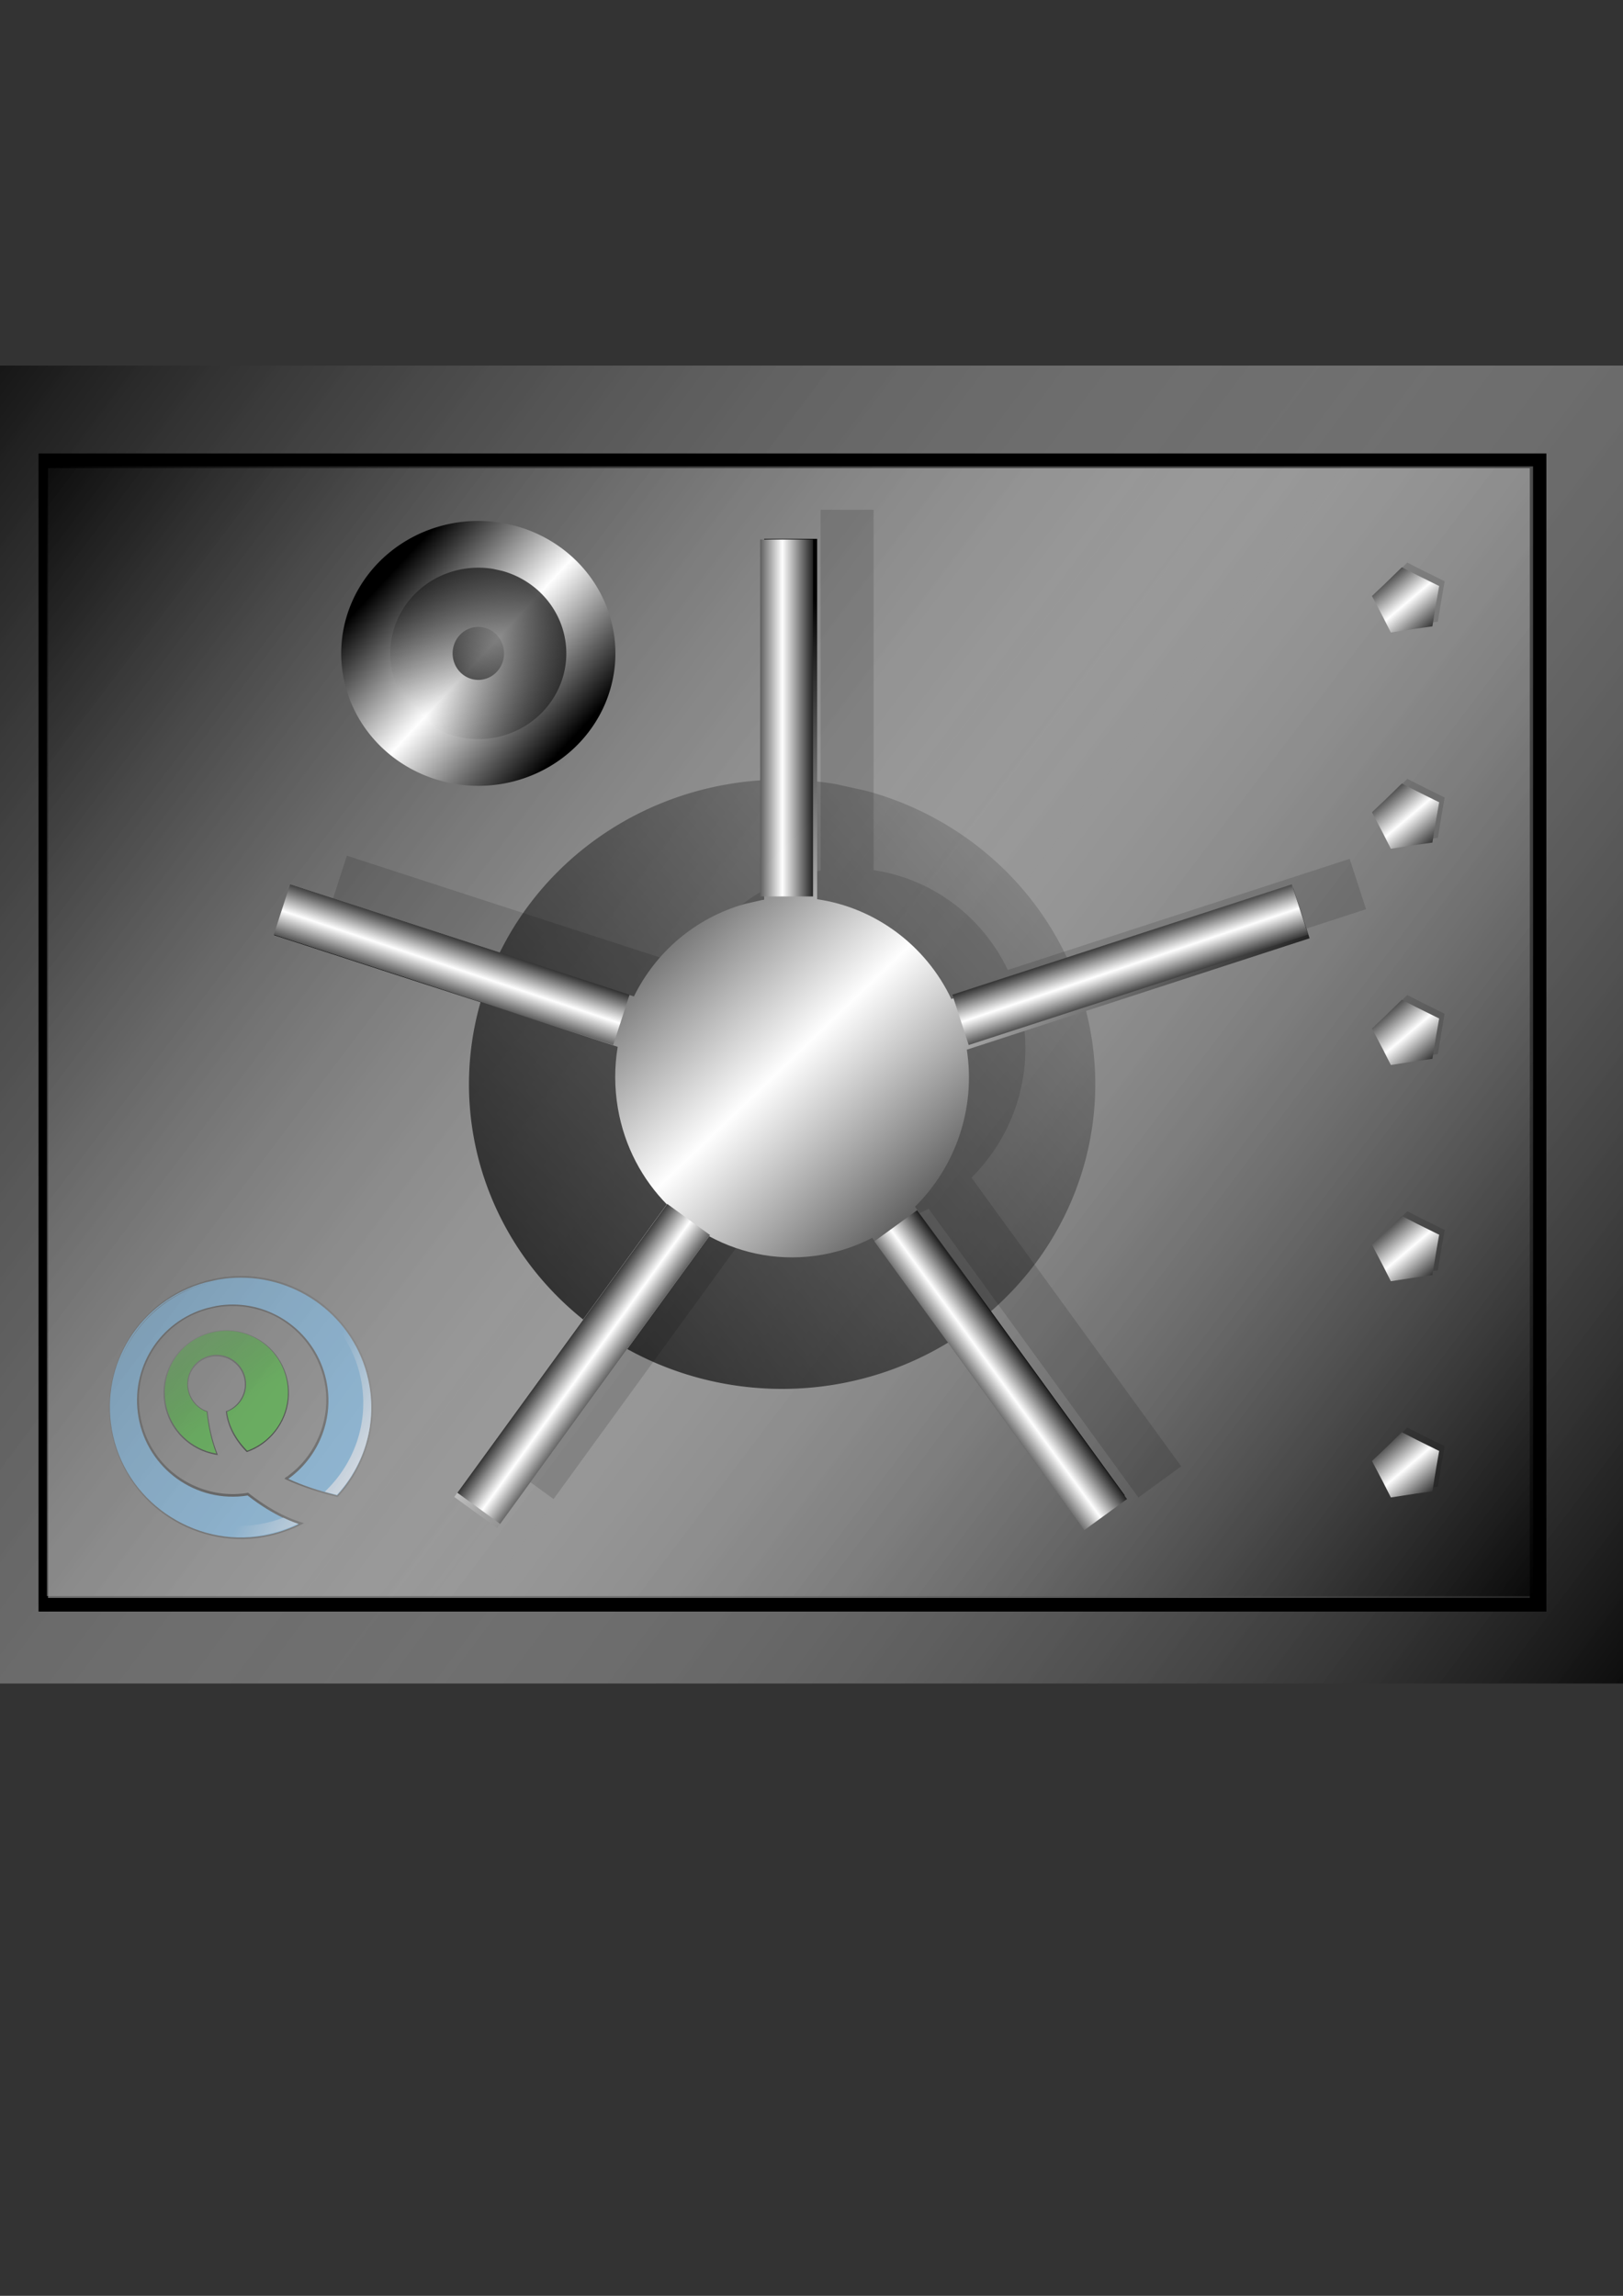 <?xml version="1.0" encoding="UTF-8" standalone="no"?>
<!-- Created with Inkscape (http://www.inkscape.org/) -->
<svg
   xmlns:dc="http://purl.org/dc/elements/1.1/"
   xmlns:cc="http://web.resource.org/cc/"
   xmlns:rdf="http://www.w3.org/1999/02/22-rdf-syntax-ns#"
   xmlns:svg="http://www.w3.org/2000/svg"
   xmlns="http://www.w3.org/2000/svg"
   xmlns:xlink="http://www.w3.org/1999/xlink"
   xmlns:sodipodi="http://sodipodi.sourceforge.net/DTD/sodipodi-0.dtd"
   xmlns:inkscape="http://www.inkscape.org/namespaces/inkscape"
   width="744.094"
   height="1052.362"
   id="svg2"
   sodipodi:version="0.32"
   inkscape:version="0.44.1"
   sodipodi:docbase="/home/wikiring/projects/TWiki/SafeWikiPlugin/pub/TWiki/SafeWikiPlugin"
   sodipodi:docname="safewiki.svg"
   inkscape:export-filename="/home/wikiring/projects/TWiki/SafeWikiPlugin/pub/TWiki/SafeWikiPlugin/safewiki.png"
   inkscape:export-xdpi="22.942513"
   inkscape:export-ydpi="22.942513">
  <rect width="100%" height="100%" fill="#333333" stroke="none"/>
  <defs
     id="defs4">
    <linearGradient
       id="linearGradient3876">
      <stop
         id="stop3878"
         offset="0"
         style="stop-color:#639bc4;stop-opacity:1;" />
      <stop
         style="stop-color:#ebe3e3;stop-opacity:0.824;"
         offset="1"
         id="stop3880" />
    </linearGradient>
    <linearGradient
       inkscape:collect="always"
       xlink:href="#linearGradient3876"
       id="linearGradient2974"
       x1="429.78"
       y1="531.168"
       x2="592.522"
       y2="620.061"
       gradientUnits="userSpaceOnUse" />
    <linearGradient
       inkscape:collect="always"
       xlink:href="#linearGradient5802"
       id="linearGradient2898"
       gradientUnits="userSpaceOnUse"
       gradientTransform="translate(27.478,10.49)"
       x1="352.794"
       y1="377.71"
       x2="96.019"
       y2="8.203" />
    <linearGradient
       inkscape:collect="always"
       xlink:href="#linearGradient5883"
       id="linearGradient3884"
       x1="433.758"
       y1="481.232"
       x2="246.422"
       y2="236.773"
       gradientUnits="userSpaceOnUse" />
    <radialGradient
       inkscape:collect="always"
       xlink:href="#linearGradient5883"
       id="radialGradient2905"
       gradientUnits="userSpaceOnUse"
       gradientTransform="matrix(1.156,-1.940868e-2,2.520715e-2,1.501,-62.033,-193.787)"
       cx="374.184"
       cy="406.707"
       fx="374.184"
       fy="406.707"
       r="256.394" />
    <linearGradient
       id="linearGradient2842">
      <stop
         style="stop-color:black;stop-opacity:1;"
         offset="0"
         id="stop2844" />
      <stop
         id="stop2846"
         offset="0.5"
         style="stop-color:white;stop-opacity:0.996;" />
      <stop
         id="stop2848"
         offset="1"
         style="stop-color:black;stop-opacity:0.996;" />
    </linearGradient>
    <linearGradient
       id="linearGradient6027">
      <stop
         style="stop-color:black;stop-opacity:0.667;"
         offset="0"
         id="stop6029" />
      <stop
         id="stop6031"
         offset="0.5"
         style="stop-color:white;stop-opacity:0.293;" />
      <stop
         id="stop6033"
         offset="1"
         style="stop-color:black;stop-opacity:0.737;" />
    </linearGradient>
    <linearGradient
       id="linearGradient5945">
      <stop
         style="stop-color:black;stop-opacity:0.152;"
         offset="0"
         id="stop5947" />
      <stop
         id="stop5951"
         offset="1"
         style="stop-color:black;stop-opacity:0.996;" />
    </linearGradient>
    <linearGradient
       id="linearGradient5783">
      <stop
         style="stop-color:#639bc4;stop-opacity:1;"
         offset="0"
         id="stop5785" />
      <stop
         style="stop-color:#639bc4;stop-opacity:0.646;"
         offset="1"
         id="stop5787" />
    </linearGradient>
    <linearGradient
       inkscape:collect="always"
       xlink:href="#linearGradient5783"
       id="linearGradient5810"
       gradientUnits="userSpaceOnUse"
       x1="437.233"
       y1="485.096"
       x2="89.415"
       y2="90.165"
       gradientTransform="translate(-1.093,1.919)" />
    <radialGradient
       inkscape:collect="always"
       xlink:href="#linearGradient5883"
       id="radialGradient5895"
       cx="366.455"
       cy="400.984"
       fx="366.455"
       fy="400.984"
       r="256.394"
       gradientTransform="matrix(1.161,3.172785e-3,-3.720998e-3,1.362,-57.683,-146.421)"
       gradientUnits="userSpaceOnUse" />
    <linearGradient
       inkscape:collect="always"
       id="linearGradient5802">
      <stop
         style="stop-color:#319923;stop-opacity:1;"
         offset="0"
         id="stop5804" />
      <stop
         style="stop-color:#319923;stop-opacity:0;"
         offset="1"
         id="stop5806" />
    </linearGradient>
    <linearGradient
       inkscape:collect="always"
       xlink:href="#linearGradient5802"
       id="linearGradient5808"
       x1="352.794"
       y1="377.71"
       x2="53.593"
       y2="86.995"
       gradientUnits="userSpaceOnUse"
       gradientTransform="translate(27.478,10.49)" />
    <linearGradient
       inkscape:collect="always"
       id="linearGradient5883">
      <stop
         style="stop-color:black;stop-opacity:1;"
         offset="0"
         id="stop5885" />
      <stop
         style="stop-color:black;stop-opacity:0;"
         offset="1"
         id="stop5887" />
    </linearGradient>
    <radialGradient
       inkscape:collect="always"
       xlink:href="#linearGradient5883"
       id="radialGradient5897"
       cx="352.058"
       cy="376.843"
       fx="352.058"
       fy="376.843"
       r="122.76"
       gradientTransform="matrix(1.489,-2.327412e-2,2.434063e-2,1.557,-185.354,-197.754)"
       gradientUnits="userSpaceOnUse" />
    <linearGradient
       id="linearGradient5698">
      <stop
         id="stop5700"
         offset="0"
         style="stop-color:black;stop-opacity:0.667;" />
      <stop
         id="stop5702"
         offset="1"
         style="stop-color:black;stop-opacity:1" />
    </linearGradient>
    <linearGradient
       id="linearGradient2979">
      <stop
         id="stop2987"
         offset="0"
         style="stop-color:black;stop-opacity:1;" />
      <stop
         style="stop-color:white;stop-opacity:0.996;"
         offset="0.5"
         id="stop5704" />
      <stop
         style="stop-color:black;stop-opacity:0.996;"
         offset="1"
         id="stop3888" />
    </linearGradient>
    <linearGradient
       id="linearGradient2910">
      <stop
         style="stop-color:black;stop-opacity:0.667;"
         offset="0"
         id="stop2912" />
      <stop
         style="stop-color:black;stop-opacity:0;"
         offset="1"
         id="stop2914" />
    </linearGradient>
    <linearGradient
       inkscape:collect="always"
       xlink:href="#linearGradient2979"
       id="linearGradient2985"
       x1="461.244"
       y1="590.452"
       x2="260.224"
       y2="381.261"
       gradientUnits="userSpaceOnUse"
       gradientTransform="translate(1.786,0)" />
    <linearGradient
       inkscape:collect="always"
       xlink:href="#linearGradient2910"
       id="linearGradient3886"
       x1="242.859"
       y1="319.507"
       x2="219.281"
       y2="295.218"
       gradientUnits="userSpaceOnUse" />
    <linearGradient
       inkscape:collect="always"
       xlink:href="#linearGradient2910"
       id="linearGradient3896"
       x1="210.974"
       y1="285.07"
       x2="265.445"
       y2="336.379"
       gradientUnits="userSpaceOnUse" />
    <linearGradient
       inkscape:collect="always"
       xlink:href="#linearGradient2979"
       id="linearGradient3904"
       x1="266.898"
       y1="267.366"
       x2="184.587"
       y2="343.91"
       gradientUnits="userSpaceOnUse" />
    <linearGradient
       inkscape:collect="always"
       xlink:href="#linearGradient6027"
       id="linearGradient5688"
       x1="702.857"
       y1="213.791"
       x2="21.429"
       y2="731.648"
       gradientUnits="userSpaceOnUse"
       gradientTransform="translate(-724.286,0)" />
    <linearGradient
       inkscape:collect="always"
       xlink:href="#linearGradient2910"
       id="linearGradient5696"
       x1="468.711"
       y1="584.662"
       x2="203.041"
       y2="345.255"
       gradientUnits="userSpaceOnUse" />
    <linearGradient
       inkscape:collect="always"
       xlink:href="#linearGradient2979"
       id="linearGradient5999"
       gradientUnits="userSpaceOnUse"
       x1="109.939"
       y1="477.096"
       x2="52.361"
       y2="543.245" />
    <linearGradient
       inkscape:collect="always"
       xlink:href="#linearGradient2979"
       id="linearGradient6007"
       gradientUnits="userSpaceOnUse"
       x1="109.939"
       y1="477.096"
       x2="52.361"
       y2="543.245" />
    <linearGradient
       inkscape:collect="always"
       xlink:href="#linearGradient2979"
       id="linearGradient6015"
       gradientUnits="userSpaceOnUse"
       x1="109.939"
       y1="477.096"
       x2="52.361"
       y2="543.245" />
    <linearGradient
       inkscape:collect="always"
       xlink:href="#linearGradient2979"
       id="linearGradient6023"
       gradientUnits="userSpaceOnUse"
       x1="109.939"
       y1="477.096"
       x2="52.361"
       y2="543.245" />
    <linearGradient
       inkscape:collect="always"
       xlink:href="#linearGradient2979"
       id="linearGradient6025"
       gradientUnits="userSpaceOnUse"
       x1="109.939"
       y1="477.096"
       x2="52.361"
       y2="543.245" />
    <linearGradient
       inkscape:collect="always"
       xlink:href="#linearGradient2842"
       id="linearGradient2840"
       x1="342.442"
       y1="329.093"
       x2="374.889"
       y2="329.093"
       gradientUnits="userSpaceOnUse" />
    <linearGradient
       inkscape:collect="always"
       xlink:href="#linearGradient2842"
       id="linearGradient2852"
       gradientUnits="userSpaceOnUse"
       x1="342.442"
       y1="329.093"
       x2="376.584"
       y2="329.348"
       gradientTransform="translate(-717.219,4.51)" />
    <linearGradient
       inkscape:collect="always"
       xlink:href="#linearGradient2979"
       id="linearGradient2856"
       gradientUnits="userSpaceOnUse"
       gradientTransform="translate(-944.596,-677.439)"
       x1="376.593"
       y1="329.316"
       x2="341.731"
       y2="329.455" />
    <linearGradient
       inkscape:collect="always"
       xlink:href="#linearGradient2842"
       id="linearGradient2860"
       gradientUnits="userSpaceOnUse"
       gradientTransform="translate(-362.46,-1106.799)"
       x1="346.433"
       y1="328.461"
       x2="380.308"
       y2="328.407" />
    <linearGradient
       inkscape:collect="always"
       xlink:href="#linearGradient2842"
       id="linearGradient2864"
       gradientUnits="userSpaceOnUse"
       gradientTransform="translate(220.096,-685.282)"
       x1="344.471"
       y1="328.626"
       x2="377.145"
       y2="328.269" />
    <linearGradient
       inkscape:collect="always"
       xlink:href="#linearGradient6027"
       id="linearGradient1969"
       gradientUnits="userSpaceOnUse"
       gradientTransform="translate(-410.714,-197.5)"
       x1="702.857"
       y1="213.791"
       x2="21.429"
       y2="731.648" />
    <linearGradient
       inkscape:collect="always"
       xlink:href="#linearGradient6027"
       id="linearGradient1973"
       gradientUnits="userSpaceOnUse"
       gradientTransform="matrix(-1,0,0,1,410.714,-197.5)"
       x1="702.857"
       y1="213.791"
       x2="21.429"
       y2="731.648" />
    <linearGradient
       inkscape:collect="always"
       xlink:href="#linearGradient6027"
       id="linearGradient1977"
       gradientUnits="userSpaceOnUse"
       gradientTransform="matrix(-1,0,0,1,410.714,-197.5)"
       x1="702.857"
       y1="213.791"
       x2="21.429"
       y2="731.648" />
    <linearGradient
       inkscape:collect="always"
       xlink:href="#linearGradient6027"
       id="linearGradient1981"
       gradientUnits="userSpaceOnUse"
       gradientTransform="matrix(-1.13,0,0,1.14,772.088,-69.327)"
       x1="702.857"
       y1="213.791"
       x2="21.429"
       y2="731.648" />
    <linearGradient
       inkscape:collect="always"
       xlink:href="#linearGradient6027"
       id="linearGradient1985"
       gradientUnits="userSpaceOnUse"
       gradientTransform="matrix(-1.076,0,0,1.094,746.899,-44.963)"
       x1="702.857"
       y1="213.791"
       x2="21.429"
       y2="731.648" />
    <linearGradient
       inkscape:collect="always"
       xlink:href="#linearGradient6027"
       id="linearGradient2890"
       gradientUnits="userSpaceOnUse"
       gradientTransform="translate(-722.767,0.825)"
       x1="702.857"
       y1="213.791"
       x2="21.429"
       y2="731.648" />
  </defs>
  <sodipodi:namedview
     id="base"
     pagecolor="#ffffff"
     bordercolor="#666666"
     borderopacity="1.0"
     gridtolerance="10000"
     guidetolerance="10"
     objecttolerance="10"
     inkscape:pageopacity="0.0"
     inkscape:pageshadow="2"
     inkscape:zoom="0.175"
     inkscape:cx="316.78183"
     inkscape:cy="600.88138"
     inkscape:document-units="px"
     inkscape:current-layer="layer1"
     inkscape:window-width="1270"
     inkscape:window-height="942"
     inkscape:window-x="0"
     inkscape:window-y="27" />
  <g
     inkscape:label="Layer 1"
     inkscape:groupmode="layer"
     id="layer1">
    <path
       style="opacity:1;fill:url(#linearGradient1981);fill-opacity:1;fill-rule:evenodd;stroke:none;stroke-width:0;stroke-linecap:round;stroke-linejoin:miter;stroke-miterlimit:4;stroke-dasharray:none;stroke-opacity:1"
       d="M -29.023,169.848 C -29.023,370.461 -29.023,571.074 -29.023,771.686 C 232.201,771.686 493.424,771.686 754.647,771.686 C 754.647,570.313 754.647,368.941 754.647,167.568 C 493.424,167.568 232.201,167.568 -29.023,167.568 L -29.023,168.708 L -29.023,169.848 z "
       id="rect1967" />
    <path
       style="opacity:1;fill:black;fill-opacity:1;fill-rule:evenodd;stroke:none;stroke-width:0;stroke-linecap:round;stroke-linejoin:miter;stroke-miterlimit:4;stroke-dasharray:none;stroke-opacity:1"
       d="M 17.674,207.875 L 17.674,208.875 L 17.674,209.875 C 17.674,386.158 17.674,562.435 17.674,738.719 C 248.106,738.719 478.537,738.719 708.969,738.719 C 708.969,561.767 708.969,384.826 708.969,207.875 C 478.537,207.875 248.106,207.875 17.674,207.875 z M 22.036,214.625 L 701.367,214.625 L 701.367,732.469 L 22.036,732.469 L 22.036,214.625 z "
       id="rect2878" />
    <g
       id="g3886"
       transform="matrix(0.234,0,0,0.234,19.29,554.357)">
      <path
         id="path3901"
         d="M 387.812,130.469 C 316.647,131.209 246.126,161.79 198.562,214.781 C 148.029,269.211 123.687,346.653 133.818,420.335 C 142.288,489.686 180.291,554.531 236.812,595.375 C 292.82,636.763 365.977,654.408 434.751,641.779 C 462.203,636.999 488.748,627.605 513.375,614.688 C 472.94,603.045 436.402,580.746 403.531,555.094 C 337.56,566.95 266.774,538.417 226.906,484.656 C 186.967,432.167 178.059,357.853 205.625,297.875 C 227.103,249.154 271.007,210.645 322.531,196.406 C 374.916,181.089 433.955,190.671 478.425,222.452 C 525.971,255.592 556.158,311.998 556.828,370.062 C 558.014,428.308 530.04,486.193 483.4,520.835 C 481.502,523.349 472.56,526.379 476.154,528.35 C 508.962,543.93 543.891,554.692 579.094,563.562 C 634.912,504.463 660.025,417.62 643.368,337.693 C 627.826,257.045 570.855,186.044 495.839,153.119 C 462.096,137.928 424.93,130.062 387.812,130.469 z "
         style="fill:url(#radialGradient2905);fill-opacity:1;fill-rule:nonzero;stroke:none;stroke-width:0;stroke-linecap:round;stroke-linejoin:miter;stroke-miterlimit:4;stroke-dasharray:none;stroke-opacity:1" />
      <path
         id="path3903"
         d="M 356.277,236.852 C 314.365,238.27 274.279,262.24 253.902,298.765 C 230.272,339.305 233.311,393.647 261.277,431.44 C 280.66,458.391 311.39,476.709 344.433,481.232 C 333.311,453.998 327.085,424.899 324.277,395.638 C 298.617,387.725 281.935,359.476 287.152,333.289 C 291.251,307.125 316.455,286.813 342.964,287.797 C 370.213,287.871 394.747,310.281 397.027,337.371 C 400.168,362.301 383.735,387.629 359.933,395.514 C 363.133,426.143 379.574,453.965 401.058,475.437 C 445.253,460.52 478.504,418.584 482.862,372.156 C 487.941,326.511 465.108,279.485 425.899,255.578 C 405.267,242.531 380.78,235.962 356.277,236.852 z "
         style="fill:url(#linearGradient3884);fill-opacity:1;fill-rule:nonzero;stroke:none;stroke-width:0;stroke-linecap:round;stroke-linejoin:miter;stroke-miterlimit:4;stroke-dasharray:none;stroke-opacity:1" />
      <path
         id="path3905"
         d="M 358.969,237.844 C 352.783,237.96 346.532,238.586 340.25,239.688 L 328.469,242.375 C 268.407,259.267 231.384,318.153 242.125,379.781 C 251.202,431.859 292.271,470.302 341.531,478.406 C 330.919,451.354 325.246,422.404 322.688,396.625 C 303.895,389.85 289.151,373.474 285.469,352.406 C 280.352,323.137 297.985,295.179 326.594,287.156 L 332.219,285.875 C 335.15,285.363 338.082,285.061 340.969,285 C 368.874,284.406 393.828,304.259 398.781,332.594 C 403.617,360.256 387.775,386.777 362.406,396.312 C 365.61,422.734 378.444,448.833 401.875,472.844 C 456.144,453.347 490.231,396.97 479.969,338.094 C 469.749,279.461 418.979,238.065 361.625,237.844 C 360.745,237.84 359.852,237.827 358.969,237.844 z "
         style="fill:url(#linearGradient2898);fill-opacity:1;fill-rule:evenodd;stroke:none;stroke-width:0;stroke-linecap:round;stroke-linejoin:miter;stroke-miterlimit:4;stroke-dasharray:none;stroke-opacity:1" />
      <path
         id="path3907"
         d="M 391.562,135.656 C 376.726,135.599 361.686,136.864 346.562,139.5 L 321.688,145.125 C 195.169,180.504 117.217,303.865 139.844,432.938 C 164.014,570.818 295.857,663.165 434.125,639.062 C 458.586,634.799 481.604,627.176 502.812,616.75 C 499.259,615.682 455.591,602.029 402.719,560.531 C 301.918,576.497 206.514,508.324 188.875,407.031 C 172.193,311.231 229.656,219.665 322.938,193.406 L 341.281,189.219 C 352.431,187.262 363.53,186.364 374.469,186.406 C 463.544,186.751 542.379,251.074 558.25,342.219 C 571.079,415.892 539.291,487.12 482.438,527.906 C 509.196,540.17 540.581,550.966 576.875,559.844 C 577.301,559.948 577.705,560.077 578.094,560.219 C 629.294,504.192 654.905,425.982 640.812,345.594 C 619.286,222.794 512.376,136.121 391.562,135.656 z "
         style="fill:#639bc4;fill-opacity:1;fill-rule:evenodd;stroke:none;stroke-width:0;stroke-linecap:round;stroke-linejoin:miter;stroke-miterlimit:4;stroke-dasharray:none;stroke-opacity:1" />
      <path
         id="path2911"
         d="M 390.188,133.75 C 375.247,133.693 360.104,134.954 344.875,137.594 L 319.812,143.219 C 192.407,178.647 113.934,302.183 136.719,431.438 C 161.059,569.512 293.793,662.011 433.031,637.875 C 457.472,633.638 480.499,626.064 501.719,615.75 C 500.215,615.301 489.557,611.999 472.719,604 C 458.029,609.579 442.564,613.856 426.469,616.625 C 293.251,639.539 166.225,551.739 142.938,420.656 C 129.313,343.963 153.532,269.388 203.375,216.031 C 203.525,215.871 203.693,215.723 203.844,215.562 C 203.974,215.421 204.088,215.266 204.219,215.125 C 233.58,183.44 272.016,159.327 316.906,146.844 L 340.469,141.531 C 354.778,139.051 368.993,137.884 383.031,137.938 C 385.883,137.948 388.728,138.045 391.562,138.156 C 392.762,138.203 393.96,138.248 395.156,138.312 C 507.533,143.15 605.463,224.135 625.625,337.625 C 640.203,419.684 610.67,499.359 553.875,553.094 C 560.936,555.085 568.203,557.013 575.688,558.844 C 576.353,559.007 576.957,559.216 577.531,559.469 C 629.434,503.335 655.425,424.767 641.188,344 C 619.51,221.028 511.848,134.215 390.188,133.75 z "
         style="fill:url(#linearGradient2974);fill-opacity:1;fill-rule:nonzero;stroke:none;stroke-width:0;stroke-linecap:round;stroke-linejoin:miter;stroke-miterlimit:4;stroke-opacity:1" />
    </g>
    <rect
       style="opacity:1;fill:url(#linearGradient5688);fill-opacity:1;fill-rule:evenodd;stroke:none;stroke-width:0;stroke-linecap:round;stroke-linejoin:miter;stroke-miterlimit:4;stroke-dasharray:none;stroke-opacity:1"
       id="rect4793"
       width="681.429"
       height="517.857"
       x="-702.857"
       y="213.791"
       transform="scale(-1,1)" />
    <path
       sodipodi:type="arc"
       style="opacity:1;fill:url(#linearGradient3904);fill-opacity:1;fill-rule:evenodd;stroke:none;stroke-width:0;stroke-linecap:round;stroke-linejoin:miter;stroke-miterlimit:4;stroke-dasharray:none;stroke-opacity:1"
       id="path3878"
       sodipodi:cx="229.28572"
       sodipodi:cy="306.64789"
       sodipodi:rx="62.857143"
       sodipodi:ry="60.714283"
       d="M 218.462,246.841 A 62.857,60.714 0 1 1 212.314,248.189"
       sodipodi:start="4.5393304"
       sodipodi:end="10.722174"
       sodipodi:open="true"
       transform="matrix(-1,0,0,1,448.571,-7.143)" />
    <path
       sodipodi:type="arc"
       style="opacity:1;fill:url(#linearGradient3896);fill-opacity:1;fill-rule:evenodd;stroke:none;stroke-width:0;stroke-linecap:round;stroke-linejoin:miter;stroke-miterlimit:4;stroke-dasharray:none;stroke-opacity:1"
       id="path3876"
       sodipodi:cx="238.21428"
       sodipodi:cy="310.21933"
       sodipodi:rx="40.357143"
       sodipodi:ry="39.285713"
       d="M 231.265,271.52 A 40.357,39.286 0 1 1 227.318,272.393"
       sodipodi:start="4.5393304"
       sodipodi:end="10.722174"
       sodipodi:open="true"
       transform="matrix(-1,0,0,1,457.503,-10.714)" />
    <path
       sodipodi:type="arc"
       style="opacity:1;fill:url(#linearGradient3886);fill-opacity:1;fill-rule:evenodd;stroke:none;stroke-width:0;stroke-linecap:round;stroke-linejoin:miter;stroke-miterlimit:4;stroke-dasharray:none;stroke-opacity:1"
       id="path2989"
       sodipodi:cx="231.07143"
       sodipodi:cy="307.36218"
       sodipodi:rx="11.785714"
       sodipodi:ry="12.142858"
       d="M 229.042,295.401 A 11.786,12.143 0 1 1 227.889,295.67"
       sodipodi:start="4.5393304"
       sodipodi:end="10.722174"
       sodipodi:open="true"
       transform="matrix(-1,0,0,1,450.363,-7.857)" />
    <path
       sodipodi:type="arc"
       style="opacity:1;fill:url(#linearGradient5696);fill-opacity:1;fill-rule:evenodd;stroke:none;stroke-width:0;stroke-linecap:round;stroke-linejoin:miter;stroke-miterlimit:4;stroke-dasharray:none;stroke-opacity:1"
       id="path4791"
       sodipodi:cx="362.85715"
       sodipodi:cy="491.29074"
       sodipodi:rx="143.57143"
       sodipodi:ry="139.64285"
       d="M 338.135,353.734 A 143.571,139.643 0 1 1 324.092,356.834"
       sodipodi:start="4.5393304"
       sodipodi:end="10.722174"
       sodipodi:open="true"
       transform="matrix(-1,0,0,1,721.429,5.714)" />
    <path
       style="fill:black;fill-opacity:0.13;fill-rule:evenodd;stroke:none;stroke-width:0;stroke-linecap:round;stroke-linejoin:miter;stroke-miterlimit:4;stroke-opacity:1"
       d="M 376.228,233.678 L 376.228,399.085 C 375.842,399.148 375.457,399.204 375.071,399.272 L 367.134,401.085 C 344.259,407.612 326.399,423.37 316.509,443.428 L 159.04,392.241 L 151.54,415.335 L 309.071,466.522 C 307.563,475.616 307.514,485.132 309.165,494.741 C 312.177,512.272 320.44,527.518 332.009,539.147 L 331.54,538.803 L 234.134,672.866 L 253.79,687.147 L 351.009,553.366 C 366.391,561.699 384.493,565.092 402.978,561.803 C 411.117,560.356 418.754,557.708 425.759,554.085 L 521.915,686.428 L 541.54,672.147 L 445.384,539.803 C 463.683,521.747 473.342,495.259 469.134,467.835 L 626.29,416.772 L 618.79,393.678 L 462.04,444.616 C 450.31,419.925 427.074,402.733 400.509,398.866 L 400.509,233.678 L 376.228,233.678 z "
       id="path5941" />
    <path
       style="fill:url(#linearGradient2985);fill-opacity:1;fill-rule:evenodd;stroke:none;stroke-width:0;stroke-linecap:round;stroke-linejoin:miter;stroke-miterlimit:4;stroke-opacity:1"
       d="M 350.348,247 L 350.348,412.406 C 349.963,412.469 349.578,412.525 349.192,412.594 L 341.254,414.406 C 318.379,420.934 300.519,436.692 290.629,456.75 L 133.161,405.562 L 125.661,428.656 L 283.192,479.844 C 281.684,488.938 281.635,498.453 283.286,508.062 C 286.297,525.594 294.561,540.84 306.129,552.469 L 305.661,552.125 L 208.254,686.188 L 227.911,700.469 L 325.129,566.688 C 340.511,575.021 358.614,578.413 377.098,575.125 C 385.238,573.677 392.875,571.029 399.879,567.406 L 496.036,699.75 L 515.661,685.469 L 419.504,553.125 C 437.804,535.069 447.462,508.581 443.254,481.156 L 600.411,430.094 L 592.911,407 L 436.161,457.938 C 424.431,433.247 401.195,416.054 374.629,412.188 L 374.629,247 L 350.348,247 z "
       id="rect2013" />
    <g
       id="g5989"
       transform="matrix(-1,0,0,1,726.152,0)">
      <path
         transform="matrix(0.465,0,0,0.452,39.468,438.701)"
         d="M 100.005,543.245 L 76.127,539.449 L 59.055,536.979 L 55.286,513.096 L 52.361,496.096 L 73.91,485.132 L 89.173,477.096 L 106.26,494.203 L 118.619,506.236 L 107.63,527.773 L 100.005,543.245 z "
         inkscape:randomized="0"
         inkscape:rounded="0"
         inkscape:flatsided="false"
         sodipodi:arg2="1.8441713"
         sodipodi:arg1="1.0943289"
         sodipodi:r2="28.579929"
         sodipodi:r1="35.239704"
         sodipodi:cy="511.93057"
         sodipodi:cx="83.842659"
         sodipodi:sides="5"
         id="path5953"
         style="opacity:1;fill:black;fill-opacity:0.13;fill-rule:evenodd;stroke:none;stroke-width:0;stroke-linecap:round;stroke-linejoin:miter;stroke-miterlimit:4;stroke-dasharray:none;stroke-opacity:1"
         sodipodi:type="star" />
      <path
         transform="matrix(0.465,0,0,0.452,41.987,440.865)"
         d="M 100.005,543.245 L 76.127,539.449 L 59.055,536.979 L 55.286,513.096 L 52.361,496.096 L 73.91,485.132 L 89.173,477.096 L 106.26,494.203 L 118.619,506.236 L 107.63,527.773 L 100.005,543.245 z "
         inkscape:randomized="0"
         inkscape:rounded="0"
         inkscape:flatsided="false"
         sodipodi:arg2="1.8441713"
         sodipodi:arg1="1.0943289"
         sodipodi:r2="28.579929"
         sodipodi:r1="35.239704"
         sodipodi:cy="511.93057"
         sodipodi:cx="83.842659"
         sodipodi:sides="5"
         id="path5955"
         style="opacity:1;fill:url(#linearGradient6025);fill-opacity:1;fill-rule:evenodd;stroke:none;stroke-width:0;stroke-linecap:round;stroke-linejoin:miter;stroke-miterlimit:4;stroke-dasharray:none;stroke-opacity:1"
         sodipodi:type="star" />
    </g>
    <g
       id="g5993"
       transform="matrix(-1,0,0,1,726.152,-99.118)">
      <path
         transform="matrix(0.465,0,0,0.452,39.468,438.701)"
         d="M 100.005,543.245 L 76.127,539.449 L 59.055,536.979 L 55.286,513.096 L 52.361,496.096 L 73.91,485.132 L 89.173,477.096 L 106.26,494.203 L 118.619,506.236 L 107.63,527.773 L 100.005,543.245 z "
         inkscape:randomized="0"
         inkscape:rounded="0"
         inkscape:flatsided="false"
         sodipodi:arg2="1.8441713"
         sodipodi:arg1="1.0943289"
         sodipodi:r2="28.579929"
         sodipodi:r1="35.239704"
         sodipodi:cy="511.93057"
         sodipodi:cx="83.842659"
         sodipodi:sides="5"
         id="path5995"
         style="opacity:1;fill:black;fill-opacity:0.13;fill-rule:evenodd;stroke:none;stroke-width:0;stroke-linecap:round;stroke-linejoin:miter;stroke-miterlimit:4;stroke-dasharray:none;stroke-opacity:1"
         sodipodi:type="star" />
      <path
         transform="matrix(0.465,0,0,0.452,41.987,440.865)"
         d="M 100.005,543.245 L 76.127,539.449 L 59.055,536.979 L 55.286,513.096 L 52.361,496.096 L 73.91,485.132 L 89.173,477.096 L 106.26,494.203 L 118.619,506.236 L 107.63,527.773 L 100.005,543.245 z "
         inkscape:randomized="0"
         inkscape:rounded="0"
         inkscape:flatsided="false"
         sodipodi:arg2="1.8441713"
         sodipodi:arg1="1.0943289"
         sodipodi:r2="28.579929"
         sodipodi:r1="35.239704"
         sodipodi:cy="511.93057"
         sodipodi:cx="83.842659"
         sodipodi:sides="5"
         id="path5997"
         style="opacity:1;fill:url(#linearGradient5999);fill-opacity:1;fill-rule:evenodd;stroke:none;stroke-width:0;stroke-linecap:round;stroke-linejoin:miter;stroke-miterlimit:4;stroke-dasharray:none;stroke-opacity:1"
         sodipodi:type="star" />
    </g>
    <g
       id="g6001"
       transform="matrix(-1,0,0,1,726.152,-198.236)">
      <path
         transform="matrix(0.465,0,0,0.452,39.468,438.701)"
         d="M 100.005,543.245 L 76.127,539.449 L 59.055,536.979 L 55.286,513.096 L 52.361,496.096 L 73.91,485.132 L 89.173,477.096 L 106.26,494.203 L 118.619,506.236 L 107.63,527.773 L 100.005,543.245 z "
         inkscape:randomized="0"
         inkscape:rounded="0"
         inkscape:flatsided="false"
         sodipodi:arg2="1.8441713"
         sodipodi:arg1="1.0943289"
         sodipodi:r2="28.579929"
         sodipodi:r1="35.239704"
         sodipodi:cy="511.93057"
         sodipodi:cx="83.842659"
         sodipodi:sides="5"
         id="path6003"
         style="opacity:1;fill:black;fill-opacity:0.13;fill-rule:evenodd;stroke:none;stroke-width:0;stroke-linecap:round;stroke-linejoin:miter;stroke-miterlimit:4;stroke-dasharray:none;stroke-opacity:1"
         sodipodi:type="star" />
      <path
         transform="matrix(0.465,0,0,0.452,41.987,440.865)"
         d="M 100.005,543.245 L 76.127,539.449 L 59.055,536.979 L 55.286,513.096 L 52.361,496.096 L 73.91,485.132 L 89.173,477.096 L 106.26,494.203 L 118.619,506.236 L 107.63,527.773 L 100.005,543.245 z "
         inkscape:randomized="0"
         inkscape:rounded="0"
         inkscape:flatsided="false"
         sodipodi:arg2="1.8441713"
         sodipodi:arg1="1.0943289"
         sodipodi:r2="28.579929"
         sodipodi:r1="35.239704"
         sodipodi:cy="511.93057"
         sodipodi:cx="83.842659"
         sodipodi:sides="5"
         id="path6005"
         style="opacity:1;fill:url(#linearGradient6007);fill-opacity:1;fill-rule:evenodd;stroke:none;stroke-width:0;stroke-linecap:round;stroke-linejoin:miter;stroke-miterlimit:4;stroke-dasharray:none;stroke-opacity:1"
         sodipodi:type="star" />
    </g>
    <g
       id="g6009"
       transform="matrix(-1,0,0,1,726.152,-297.354)">
      <path
         transform="matrix(0.465,0,0,0.452,39.468,438.701)"
         d="M 100.005,543.245 L 76.127,539.449 L 59.055,536.979 L 55.286,513.096 L 52.361,496.096 L 73.91,485.132 L 89.173,477.096 L 106.26,494.203 L 118.619,506.236 L 107.63,527.773 L 100.005,543.245 z "
         inkscape:randomized="0"
         inkscape:rounded="0"
         inkscape:flatsided="false"
         sodipodi:arg2="1.8441713"
         sodipodi:arg1="1.0943289"
         sodipodi:r2="28.579929"
         sodipodi:r1="35.239704"
         sodipodi:cy="511.93057"
         sodipodi:cx="83.842659"
         sodipodi:sides="5"
         id="path6011"
         style="opacity:1;fill:black;fill-opacity:0.13;fill-rule:evenodd;stroke:none;stroke-width:0;stroke-linecap:round;stroke-linejoin:miter;stroke-miterlimit:4;stroke-dasharray:none;stroke-opacity:1"
         sodipodi:type="star" />
      <path
         transform="matrix(0.465,0,0,0.452,41.987,440.865)"
         d="M 100.005,543.245 L 76.127,539.449 L 59.055,536.979 L 55.286,513.096 L 52.361,496.096 L 73.91,485.132 L 89.173,477.096 L 106.26,494.203 L 118.619,506.236 L 107.63,527.773 L 100.005,543.245 z "
         inkscape:randomized="0"
         inkscape:rounded="0"
         inkscape:flatsided="false"
         sodipodi:arg2="1.8441713"
         sodipodi:arg1="1.0943289"
         sodipodi:r2="28.579929"
         sodipodi:r1="35.239704"
         sodipodi:cy="511.93057"
         sodipodi:cx="83.842659"
         sodipodi:sides="5"
         id="path6013"
         style="opacity:1;fill:url(#linearGradient6015);fill-opacity:1;fill-rule:evenodd;stroke:none;stroke-width:0;stroke-linecap:round;stroke-linejoin:miter;stroke-miterlimit:4;stroke-dasharray:none;stroke-opacity:1"
         sodipodi:type="star" />
    </g>
    <g
       id="g6017"
       transform="matrix(-1,0,0,1,726.152,-396.473)">
      <path
         transform="matrix(0.465,0,0,0.452,39.468,438.701)"
         d="M 100.005,543.245 L 76.127,539.449 L 59.055,536.979 L 55.286,513.096 L 52.361,496.096 L 73.91,485.132 L 89.173,477.096 L 106.26,494.203 L 118.619,506.236 L 107.63,527.773 L 100.005,543.245 z "
         inkscape:randomized="0"
         inkscape:rounded="0"
         inkscape:flatsided="false"
         sodipodi:arg2="1.8441713"
         sodipodi:arg1="1.0943289"
         sodipodi:r2="28.579929"
         sodipodi:r1="35.239704"
         sodipodi:cy="511.93057"
         sodipodi:cx="83.842659"
         sodipodi:sides="5"
         id="path6019"
         style="opacity:1;fill:black;fill-opacity:0.13;fill-rule:evenodd;stroke:none;stroke-width:0;stroke-linecap:round;stroke-linejoin:miter;stroke-miterlimit:4;stroke-dasharray:none;stroke-opacity:1"
         sodipodi:type="star" />
      <path
         transform="matrix(0.465,0,0,0.452,41.987,440.865)"
         d="M 100.005,543.245 L 76.127,539.449 L 59.055,536.979 L 55.286,513.096 L 52.361,496.096 L 73.91,485.132 L 89.173,477.096 L 106.26,494.203 L 118.619,506.236 L 107.63,527.773 L 100.005,543.245 z "
         inkscape:randomized="0"
         inkscape:rounded="0"
         inkscape:flatsided="false"
         sodipodi:arg2="1.8441713"
         sodipodi:arg1="1.0943289"
         sodipodi:r2="28.579929"
         sodipodi:r1="35.239704"
         sodipodi:cy="511.93057"
         sodipodi:cx="83.842659"
         sodipodi:sides="5"
         id="path6021"
         style="opacity:1;fill:url(#linearGradient6023);fill-opacity:1;fill-rule:evenodd;stroke:none;stroke-width:0;stroke-linecap:round;stroke-linejoin:miter;stroke-miterlimit:4;stroke-dasharray:none;stroke-opacity:1"
         sodipodi:type="star" />
    </g>
    <rect
       style="opacity:1;fill:url(#linearGradient2840);fill-opacity:1.0;fill-rule:nonzero;stroke:none;stroke-width:0;stroke-linecap:round;stroke-linejoin:miter;stroke-miterlimit:4;stroke-dasharray:none;stroke-opacity:1"
       id="rect1945"
       width="24.244"
       height="163.645"
       x="348.503"
       y="247.271" />
    <rect
       style="opacity:1;fill:url(#linearGradient2852);fill-opacity:1.0;fill-rule:nonzero;stroke:none;stroke-width:0;stroke-linecap:round;stroke-linejoin:miter;stroke-miterlimit:4;stroke-dasharray:none;stroke-opacity:1"
       id="rect2850"
       width="24.244"
       height="163.645"
       x="-368.716"
       y="251.78"
       transform="matrix(0.309,-0.951,0.951,0.309,0,0)" />
    <rect
       style="opacity:1;fill:url(#linearGradient2856);fill-opacity:1.0;fill-rule:nonzero;stroke:none;stroke-width:0;stroke-linecap:round;stroke-linejoin:miter;stroke-miterlimit:4;stroke-dasharray:none;stroke-opacity:1"
       id="rect2854"
       width="24.244"
       height="163.645"
       x="-596.093"
       y="-430.168"
       transform="matrix(-0.809,-0.588,0.588,-0.809,0,0)" />
    <rect
       style="opacity:1;fill:url(#linearGradient2860);fill-opacity:1;fill-rule:nonzero;stroke:none;stroke-width:0;stroke-linecap:round;stroke-linejoin:miter;stroke-miterlimit:4;stroke-dasharray:none;stroke-opacity:1"
       id="rect2858"
       width="24.244"
       height="163.645"
       x="-13.958"
       y="-859.528"
       transform="matrix(-0.809,0.588,-0.588,-0.809,0,0)" />
    <rect
       style="opacity:1;fill:url(#linearGradient2864);fill-opacity:1;fill-rule:nonzero;stroke:none;stroke-width:0;stroke-linecap:round;stroke-linejoin:miter;stroke-miterlimit:4;stroke-dasharray:none;stroke-opacity:1"
       id="rect2862"
       width="24.244"
       height="163.645"
       x="568.599"
       y="-438.011"
       transform="matrix(0.309,0.951,-0.951,0.309,0,0)" />
  </g>
</svg>
